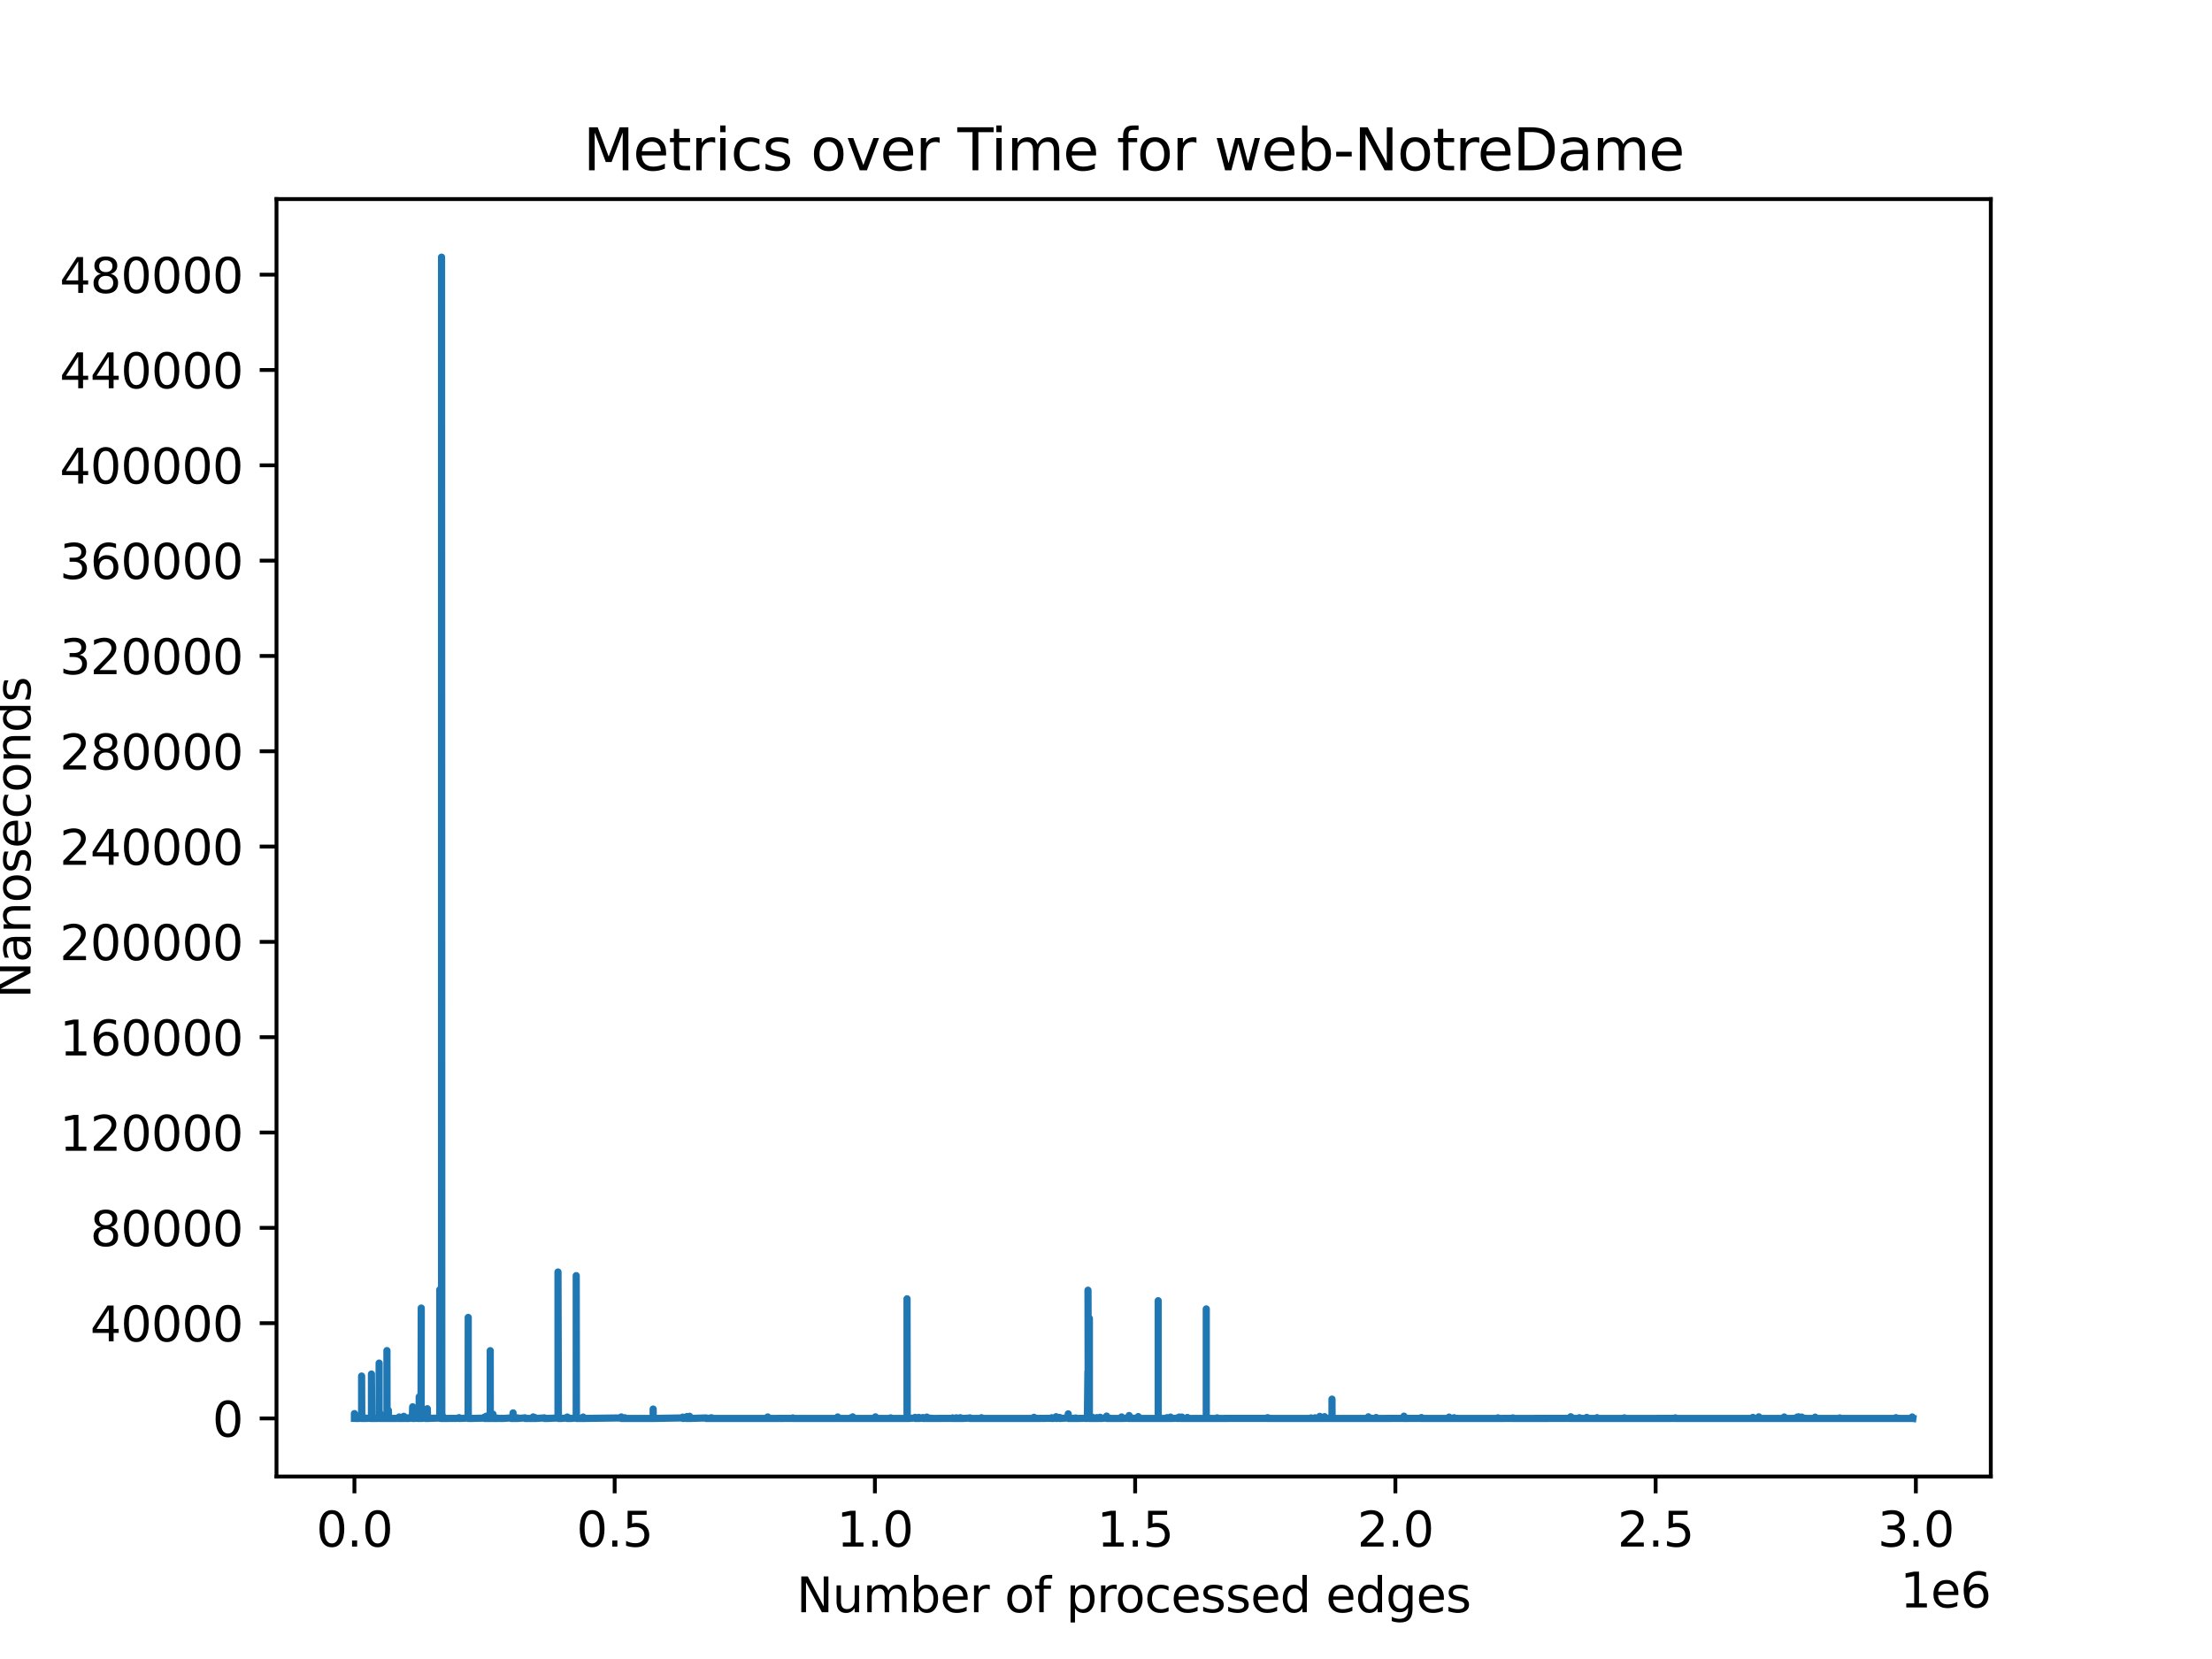 <?xml version="1.0" encoding="utf-8" standalone="no"?>
<!DOCTYPE svg PUBLIC "-//W3C//DTD SVG 1.1//EN"
  "http://www.w3.org/Graphics/SVG/1.1/DTD/svg11.dtd">
<svg xmlns:xlink="http://www.w3.org/1999/xlink" width="460.8pt" height="345.6pt" viewBox="0 0 460.8 345.6" xmlns="http://www.w3.org/2000/svg" version="1.1">
 <defs>
  <style type="text/css">*{stroke-linejoin: round; stroke-linecap: butt}</style>
 </defs>
 <g id="figure_1">
  <g id="patch_1">
   <path d="M 0 345.6 
L 460.8 345.6 
L 460.8 0 
L 0 0 
z
" style="fill: #ffffff"/>
  </g>
  <g id="axes_1">
   <g id="patch_2">
    <path d="M 57.6 307.584 
L 414.72 307.584 
L 414.72 41.472 
L 57.6 41.472 
z
" style="fill: #ffffff"/>
   </g>
   <g id="matplotlib.axis_1">
    <g id="xtick_1">
     <g id="line2d_1">
      <defs>
       <path id="m17c8cd7427" d="M 0 0 
L 0 3.5 
" style="stroke: #000000; stroke-width: 0.8"/>
      </defs>
      <g>
       <use xlink:href="#m17c8cd7427" x="73.833" y="307.584" style="stroke: #000000; stroke-width: 0.8"/>
      </g>
     </g>
     <g id="text_1">
      <!-- 0.0 -->
      <g transform="translate(65.881 322.182) scale(0.1 -0.1)">
       <defs>
        <path id="DejaVuSans-30" d="M 2034 4250 
Q 1547 4250 1301 3770 
Q 1056 3291 1056 2328 
Q 1056 1369 1301 889 
Q 1547 409 2034 409 
Q 2525 409 2770 889 
Q 3016 1369 3016 2328 
Q 3016 3291 2770 3770 
Q 2525 4250 2034 4250 
z
M 2034 4750 
Q 2819 4750 3233 4129 
Q 3647 3509 3647 2328 
Q 3647 1150 3233 529 
Q 2819 -91 2034 -91 
Q 1250 -91 836 529 
Q 422 1150 422 2328 
Q 422 3509 836 4129 
Q 1250 4750 2034 4750 
z
" transform="scale(0.016)"/>
        <path id="DejaVuSans-2e" d="M 684 794 
L 1344 794 
L 1344 0 
L 684 0 
L 684 794 
z
" transform="scale(0.016)"/>
       </defs>
       <use xlink:href="#DejaVuSans-30"/>
       <use xlink:href="#DejaVuSans-2e" transform="translate(63.623 0)"/>
       <use xlink:href="#DejaVuSans-30" transform="translate(95.41 0)"/>
      </g>
     </g>
    </g>
    <g id="xtick_2">
     <g id="line2d_2">
      <g>
       <use xlink:href="#m17c8cd7427" x="128.045" y="307.584" style="stroke: #000000; stroke-width: 0.8"/>
      </g>
     </g>
     <g id="text_2">
      <!-- 0.5 -->
      <g transform="translate(120.094 322.182) scale(0.1 -0.1)">
       <defs>
        <path id="DejaVuSans-35" d="M 691 4666 
L 3169 4666 
L 3169 4134 
L 1269 4134 
L 1269 2991 
Q 1406 3038 1543 3061 
Q 1681 3084 1819 3084 
Q 2600 3084 3056 2656 
Q 3513 2228 3513 1497 
Q 3513 744 3044 326 
Q 2575 -91 1722 -91 
Q 1428 -91 1123 -41 
Q 819 9 494 109 
L 494 744 
Q 775 591 1075 516 
Q 1375 441 1709 441 
Q 2250 441 2565 725 
Q 2881 1009 2881 1497 
Q 2881 1984 2565 2268 
Q 2250 2553 1709 2553 
Q 1456 2553 1204 2497 
Q 953 2441 691 2322 
L 691 4666 
z
" transform="scale(0.016)"/>
       </defs>
       <use xlink:href="#DejaVuSans-30"/>
       <use xlink:href="#DejaVuSans-2e" transform="translate(63.623 0)"/>
       <use xlink:href="#DejaVuSans-35" transform="translate(95.41 0)"/>
      </g>
     </g>
    </g>
    <g id="xtick_3">
     <g id="line2d_3">
      <g>
       <use xlink:href="#m17c8cd7427" x="182.258" y="307.584" style="stroke: #000000; stroke-width: 0.8"/>
      </g>
     </g>
     <g id="text_3">
      <!-- 1.0 -->
      <g transform="translate(174.307 322.182) scale(0.1 -0.1)">
       <defs>
        <path id="DejaVuSans-31" d="M 794 531 
L 1825 531 
L 1825 4091 
L 703 3866 
L 703 4441 
L 1819 4666 
L 2450 4666 
L 2450 531 
L 3481 531 
L 3481 0 
L 794 0 
L 794 531 
z
" transform="scale(0.016)"/>
       </defs>
       <use xlink:href="#DejaVuSans-31"/>
       <use xlink:href="#DejaVuSans-2e" transform="translate(63.623 0)"/>
       <use xlink:href="#DejaVuSans-30" transform="translate(95.41 0)"/>
      </g>
     </g>
    </g>
    <g id="xtick_4">
     <g id="line2d_4">
      <g>
       <use xlink:href="#m17c8cd7427" x="236.471" y="307.584" style="stroke: #000000; stroke-width: 0.8"/>
      </g>
     </g>
     <g id="text_4">
      <!-- 1.5 -->
      <g transform="translate(228.519 322.182) scale(0.1 -0.1)">
       <use xlink:href="#DejaVuSans-31"/>
       <use xlink:href="#DejaVuSans-2e" transform="translate(63.623 0)"/>
       <use xlink:href="#DejaVuSans-35" transform="translate(95.41 0)"/>
      </g>
     </g>
    </g>
    <g id="xtick_5">
     <g id="line2d_5">
      <g>
       <use xlink:href="#m17c8cd7427" x="290.683" y="307.584" style="stroke: #000000; stroke-width: 0.8"/>
      </g>
     </g>
     <g id="text_5">
      <!-- 2.0 -->
      <g transform="translate(282.732 322.182) scale(0.1 -0.1)">
       <defs>
        <path id="DejaVuSans-32" d="M 1228 531 
L 3431 531 
L 3431 0 
L 469 0 
L 469 531 
Q 828 903 1448 1529 
Q 2069 2156 2228 2338 
Q 2531 2678 2651 2914 
Q 2772 3150 2772 3378 
Q 2772 3750 2511 3984 
Q 2250 4219 1831 4219 
Q 1534 4219 1204 4116 
Q 875 4013 500 3803 
L 500 4441 
Q 881 4594 1212 4672 
Q 1544 4750 1819 4750 
Q 2544 4750 2975 4387 
Q 3406 4025 3406 3419 
Q 3406 3131 3298 2873 
Q 3191 2616 2906 2266 
Q 2828 2175 2409 1742 
Q 1991 1309 1228 531 
z
" transform="scale(0.016)"/>
       </defs>
       <use xlink:href="#DejaVuSans-32"/>
       <use xlink:href="#DejaVuSans-2e" transform="translate(63.623 0)"/>
       <use xlink:href="#DejaVuSans-30" transform="translate(95.41 0)"/>
      </g>
     </g>
    </g>
    <g id="xtick_6">
     <g id="line2d_6">
      <g>
       <use xlink:href="#m17c8cd7427" x="344.896" y="307.584" style="stroke: #000000; stroke-width: 0.8"/>
      </g>
     </g>
     <g id="text_6">
      <!-- 2.5 -->
      <g transform="translate(336.945 322.182) scale(0.1 -0.1)">
       <use xlink:href="#DejaVuSans-32"/>
       <use xlink:href="#DejaVuSans-2e" transform="translate(63.623 0)"/>
       <use xlink:href="#DejaVuSans-35" transform="translate(95.41 0)"/>
      </g>
     </g>
    </g>
    <g id="xtick_7">
     <g id="line2d_7">
      <g>
       <use xlink:href="#m17c8cd7427" x="399.109" y="307.584" style="stroke: #000000; stroke-width: 0.8"/>
      </g>
     </g>
     <g id="text_7">
      <!-- 3.0 -->
      <g transform="translate(391.157 322.182) scale(0.1 -0.1)">
       <defs>
        <path id="DejaVuSans-33" d="M 2597 2516 
Q 3050 2419 3304 2112 
Q 3559 1806 3559 1356 
Q 3559 666 3084 287 
Q 2609 -91 1734 -91 
Q 1441 -91 1130 -33 
Q 819 25 488 141 
L 488 750 
Q 750 597 1062 519 
Q 1375 441 1716 441 
Q 2309 441 2620 675 
Q 2931 909 2931 1356 
Q 2931 1769 2642 2001 
Q 2353 2234 1838 2234 
L 1294 2234 
L 1294 2753 
L 1863 2753 
Q 2328 2753 2575 2939 
Q 2822 3125 2822 3475 
Q 2822 3834 2567 4026 
Q 2313 4219 1838 4219 
Q 1578 4219 1281 4162 
Q 984 4106 628 3988 
L 628 4550 
Q 988 4650 1302 4700 
Q 1616 4750 1894 4750 
Q 2613 4750 3031 4423 
Q 3450 4097 3450 3541 
Q 3450 3153 3228 2886 
Q 3006 2619 2597 2516 
z
" transform="scale(0.016)"/>
       </defs>
       <use xlink:href="#DejaVuSans-33"/>
       <use xlink:href="#DejaVuSans-2e" transform="translate(63.623 0)"/>
       <use xlink:href="#DejaVuSans-30" transform="translate(95.41 0)"/>
      </g>
     </g>
    </g>
    <g id="text_8">
     <!-- Number of processed edges -->
     <g transform="translate(165.919 335.861) scale(0.1 -0.1)">
      <defs>
       <path id="DejaVuSans-4e" d="M 628 4666 
L 1478 4666 
L 3547 763 
L 3547 4666 
L 4159 4666 
L 4159 0 
L 3309 0 
L 1241 3903 
L 1241 0 
L 628 0 
L 628 4666 
z
" transform="scale(0.016)"/>
       <path id="DejaVuSans-75" d="M 544 1381 
L 544 3500 
L 1119 3500 
L 1119 1403 
Q 1119 906 1312 657 
Q 1506 409 1894 409 
Q 2359 409 2629 706 
Q 2900 1003 2900 1516 
L 2900 3500 
L 3475 3500 
L 3475 0 
L 2900 0 
L 2900 538 
Q 2691 219 2414 64 
Q 2138 -91 1772 -91 
Q 1169 -91 856 284 
Q 544 659 544 1381 
z
M 1991 3584 
L 1991 3584 
z
" transform="scale(0.016)"/>
       <path id="DejaVuSans-6d" d="M 3328 2828 
Q 3544 3216 3844 3400 
Q 4144 3584 4550 3584 
Q 5097 3584 5394 3201 
Q 5691 2819 5691 2113 
L 5691 0 
L 5113 0 
L 5113 2094 
Q 5113 2597 4934 2840 
Q 4756 3084 4391 3084 
Q 3944 3084 3684 2787 
Q 3425 2491 3425 1978 
L 3425 0 
L 2847 0 
L 2847 2094 
Q 2847 2600 2669 2842 
Q 2491 3084 2119 3084 
Q 1678 3084 1418 2786 
Q 1159 2488 1159 1978 
L 1159 0 
L 581 0 
L 581 3500 
L 1159 3500 
L 1159 2956 
Q 1356 3278 1631 3431 
Q 1906 3584 2284 3584 
Q 2666 3584 2933 3390 
Q 3200 3197 3328 2828 
z
" transform="scale(0.016)"/>
       <path id="DejaVuSans-62" d="M 3116 1747 
Q 3116 2381 2855 2742 
Q 2594 3103 2138 3103 
Q 1681 3103 1420 2742 
Q 1159 2381 1159 1747 
Q 1159 1113 1420 752 
Q 1681 391 2138 391 
Q 2594 391 2855 752 
Q 3116 1113 3116 1747 
z
M 1159 2969 
Q 1341 3281 1617 3432 
Q 1894 3584 2278 3584 
Q 2916 3584 3314 3078 
Q 3713 2572 3713 1747 
Q 3713 922 3314 415 
Q 2916 -91 2278 -91 
Q 1894 -91 1617 61 
Q 1341 213 1159 525 
L 1159 0 
L 581 0 
L 581 4863 
L 1159 4863 
L 1159 2969 
z
" transform="scale(0.016)"/>
       <path id="DejaVuSans-65" d="M 3597 1894 
L 3597 1613 
L 953 1613 
Q 991 1019 1311 708 
Q 1631 397 2203 397 
Q 2534 397 2845 478 
Q 3156 559 3463 722 
L 3463 178 
Q 3153 47 2828 -22 
Q 2503 -91 2169 -91 
Q 1331 -91 842 396 
Q 353 884 353 1716 
Q 353 2575 817 3079 
Q 1281 3584 2069 3584 
Q 2775 3584 3186 3129 
Q 3597 2675 3597 1894 
z
M 3022 2063 
Q 3016 2534 2758 2815 
Q 2500 3097 2075 3097 
Q 1594 3097 1305 2825 
Q 1016 2553 972 2059 
L 3022 2063 
z
" transform="scale(0.016)"/>
       <path id="DejaVuSans-72" d="M 2631 2963 
Q 2534 3019 2420 3045 
Q 2306 3072 2169 3072 
Q 1681 3072 1420 2755 
Q 1159 2438 1159 1844 
L 1159 0 
L 581 0 
L 581 3500 
L 1159 3500 
L 1159 2956 
Q 1341 3275 1631 3429 
Q 1922 3584 2338 3584 
Q 2397 3584 2469 3576 
Q 2541 3569 2628 3553 
L 2631 2963 
z
" transform="scale(0.016)"/>
       <path id="DejaVuSans-20" transform="scale(0.016)"/>
       <path id="DejaVuSans-6f" d="M 1959 3097 
Q 1497 3097 1228 2736 
Q 959 2375 959 1747 
Q 959 1119 1226 758 
Q 1494 397 1959 397 
Q 2419 397 2687 759 
Q 2956 1122 2956 1747 
Q 2956 2369 2687 2733 
Q 2419 3097 1959 3097 
z
M 1959 3584 
Q 2709 3584 3137 3096 
Q 3566 2609 3566 1747 
Q 3566 888 3137 398 
Q 2709 -91 1959 -91 
Q 1206 -91 779 398 
Q 353 888 353 1747 
Q 353 2609 779 3096 
Q 1206 3584 1959 3584 
z
" transform="scale(0.016)"/>
       <path id="DejaVuSans-66" d="M 2375 4863 
L 2375 4384 
L 1825 4384 
Q 1516 4384 1395 4259 
Q 1275 4134 1275 3809 
L 1275 3500 
L 2222 3500 
L 2222 3053 
L 1275 3053 
L 1275 0 
L 697 0 
L 697 3053 
L 147 3053 
L 147 3500 
L 697 3500 
L 697 3744 
Q 697 4328 969 4595 
Q 1241 4863 1831 4863 
L 2375 4863 
z
" transform="scale(0.016)"/>
       <path id="DejaVuSans-70" d="M 1159 525 
L 1159 -1331 
L 581 -1331 
L 581 3500 
L 1159 3500 
L 1159 2969 
Q 1341 3281 1617 3432 
Q 1894 3584 2278 3584 
Q 2916 3584 3314 3078 
Q 3713 2572 3713 1747 
Q 3713 922 3314 415 
Q 2916 -91 2278 -91 
Q 1894 -91 1617 61 
Q 1341 213 1159 525 
z
M 3116 1747 
Q 3116 2381 2855 2742 
Q 2594 3103 2138 3103 
Q 1681 3103 1420 2742 
Q 1159 2381 1159 1747 
Q 1159 1113 1420 752 
Q 1681 391 2138 391 
Q 2594 391 2855 752 
Q 3116 1113 3116 1747 
z
" transform="scale(0.016)"/>
       <path id="DejaVuSans-63" d="M 3122 3366 
L 3122 2828 
Q 2878 2963 2633 3030 
Q 2388 3097 2138 3097 
Q 1578 3097 1268 2742 
Q 959 2388 959 1747 
Q 959 1106 1268 751 
Q 1578 397 2138 397 
Q 2388 397 2633 464 
Q 2878 531 3122 666 
L 3122 134 
Q 2881 22 2623 -34 
Q 2366 -91 2075 -91 
Q 1284 -91 818 406 
Q 353 903 353 1747 
Q 353 2603 823 3093 
Q 1294 3584 2113 3584 
Q 2378 3584 2631 3529 
Q 2884 3475 3122 3366 
z
" transform="scale(0.016)"/>
       <path id="DejaVuSans-73" d="M 2834 3397 
L 2834 2853 
Q 2591 2978 2328 3040 
Q 2066 3103 1784 3103 
Q 1356 3103 1142 2972 
Q 928 2841 928 2578 
Q 928 2378 1081 2264 
Q 1234 2150 1697 2047 
L 1894 2003 
Q 2506 1872 2764 1633 
Q 3022 1394 3022 966 
Q 3022 478 2636 193 
Q 2250 -91 1575 -91 
Q 1294 -91 989 -36 
Q 684 19 347 128 
L 347 722 
Q 666 556 975 473 
Q 1284 391 1588 391 
Q 1994 391 2212 530 
Q 2431 669 2431 922 
Q 2431 1156 2273 1281 
Q 2116 1406 1581 1522 
L 1381 1569 
Q 847 1681 609 1914 
Q 372 2147 372 2553 
Q 372 3047 722 3315 
Q 1072 3584 1716 3584 
Q 2034 3584 2315 3537 
Q 2597 3491 2834 3397 
z
" transform="scale(0.016)"/>
       <path id="DejaVuSans-64" d="M 2906 2969 
L 2906 4863 
L 3481 4863 
L 3481 0 
L 2906 0 
L 2906 525 
Q 2725 213 2448 61 
Q 2172 -91 1784 -91 
Q 1150 -91 751 415 
Q 353 922 353 1747 
Q 353 2572 751 3078 
Q 1150 3584 1784 3584 
Q 2172 3584 2448 3432 
Q 2725 3281 2906 2969 
z
M 947 1747 
Q 947 1113 1208 752 
Q 1469 391 1925 391 
Q 2381 391 2643 752 
Q 2906 1113 2906 1747 
Q 2906 2381 2643 2742 
Q 2381 3103 1925 3103 
Q 1469 3103 1208 2742 
Q 947 2381 947 1747 
z
" transform="scale(0.016)"/>
       <path id="DejaVuSans-67" d="M 2906 1791 
Q 2906 2416 2648 2759 
Q 2391 3103 1925 3103 
Q 1463 3103 1205 2759 
Q 947 2416 947 1791 
Q 947 1169 1205 825 
Q 1463 481 1925 481 
Q 2391 481 2648 825 
Q 2906 1169 2906 1791 
z
M 3481 434 
Q 3481 -459 3084 -895 
Q 2688 -1331 1869 -1331 
Q 1566 -1331 1297 -1286 
Q 1028 -1241 775 -1147 
L 775 -588 
Q 1028 -725 1275 -790 
Q 1522 -856 1778 -856 
Q 2344 -856 2625 -561 
Q 2906 -266 2906 331 
L 2906 616 
Q 2728 306 2450 153 
Q 2172 0 1784 0 
Q 1141 0 747 490 
Q 353 981 353 1791 
Q 353 2603 747 3093 
Q 1141 3584 1784 3584 
Q 2172 3584 2450 3431 
Q 2728 3278 2906 2969 
L 2906 3500 
L 3481 3500 
L 3481 434 
z
" transform="scale(0.016)"/>
      </defs>
      <use xlink:href="#DejaVuSans-4e"/>
      <use xlink:href="#DejaVuSans-75" transform="translate(74.805 0)"/>
      <use xlink:href="#DejaVuSans-6d" transform="translate(138.184 0)"/>
      <use xlink:href="#DejaVuSans-62" transform="translate(235.596 0)"/>
      <use xlink:href="#DejaVuSans-65" transform="translate(299.072 0)"/>
      <use xlink:href="#DejaVuSans-72" transform="translate(360.596 0)"/>
      <use xlink:href="#DejaVuSans-20" transform="translate(401.709 0)"/>
      <use xlink:href="#DejaVuSans-6f" transform="translate(433.496 0)"/>
      <use xlink:href="#DejaVuSans-66" transform="translate(494.678 0)"/>
      <use xlink:href="#DejaVuSans-20" transform="translate(529.883 0)"/>
      <use xlink:href="#DejaVuSans-70" transform="translate(561.67 0)"/>
      <use xlink:href="#DejaVuSans-72" transform="translate(625.146 0)"/>
      <use xlink:href="#DejaVuSans-6f" transform="translate(664.01 0)"/>
      <use xlink:href="#DejaVuSans-63" transform="translate(725.191 0)"/>
      <use xlink:href="#DejaVuSans-65" transform="translate(780.172 0)"/>
      <use xlink:href="#DejaVuSans-73" transform="translate(841.695 0)"/>
      <use xlink:href="#DejaVuSans-73" transform="translate(893.795 0)"/>
      <use xlink:href="#DejaVuSans-65" transform="translate(945.895 0)"/>
      <use xlink:href="#DejaVuSans-64" transform="translate(1007.418 0)"/>
      <use xlink:href="#DejaVuSans-20" transform="translate(1070.895 0)"/>
      <use xlink:href="#DejaVuSans-65" transform="translate(1102.682 0)"/>
      <use xlink:href="#DejaVuSans-64" transform="translate(1164.205 0)"/>
      <use xlink:href="#DejaVuSans-67" transform="translate(1227.682 0)"/>
      <use xlink:href="#DejaVuSans-65" transform="translate(1291.158 0)"/>
      <use xlink:href="#DejaVuSans-73" transform="translate(1352.682 0)"/>
     </g>
    </g>
    <g id="text_9">
     <!-- 1e6 -->
     <g transform="translate(395.842 334.861) scale(0.1 -0.1)">
      <defs>
       <path id="DejaVuSans-36" d="M 2113 2584 
Q 1688 2584 1439 2293 
Q 1191 2003 1191 1497 
Q 1191 994 1439 701 
Q 1688 409 2113 409 
Q 2538 409 2786 701 
Q 3034 994 3034 1497 
Q 3034 2003 2786 2293 
Q 2538 2584 2113 2584 
z
M 3366 4563 
L 3366 3988 
Q 3128 4100 2886 4159 
Q 2644 4219 2406 4219 
Q 1781 4219 1451 3797 
Q 1122 3375 1075 2522 
Q 1259 2794 1537 2939 
Q 1816 3084 2150 3084 
Q 2853 3084 3261 2657 
Q 3669 2231 3669 1497 
Q 3669 778 3244 343 
Q 2819 -91 2113 -91 
Q 1303 -91 875 529 
Q 447 1150 447 2328 
Q 447 3434 972 4092 
Q 1497 4750 2381 4750 
Q 2619 4750 2861 4703 
Q 3103 4656 3366 4563 
z
" transform="scale(0.016)"/>
      </defs>
      <use xlink:href="#DejaVuSans-31"/>
      <use xlink:href="#DejaVuSans-65" transform="translate(63.623 0)"/>
      <use xlink:href="#DejaVuSans-36" transform="translate(125.146 0)"/>
     </g>
    </g>
   </g>
   <g id="matplotlib.axis_2">
    <g id="ytick_1">
     <g id="line2d_8">
      <defs>
       <path id="mb2636833e7" d="M 0 0 
L -3.5 0 
" style="stroke: #000000; stroke-width: 0.8"/>
      </defs>
      <g>
       <use xlink:href="#mb2636833e7" x="57.6" y="295.488" style="stroke: #000000; stroke-width: 0.8"/>
      </g>
     </g>
     <g id="text_10">
      <!-- 0 -->
      <g transform="translate(44.237 299.287) scale(0.1 -0.1)">
       <use xlink:href="#DejaVuSans-30"/>
      </g>
     </g>
    </g>
    <g id="ytick_2">
     <g id="line2d_9">
      <g>
       <use xlink:href="#mb2636833e7" x="57.6" y="275.633" style="stroke: #000000; stroke-width: 0.8"/>
      </g>
     </g>
     <g id="text_11">
      <!-- 40000 -->
      <g transform="translate(18.788 279.432) scale(0.1 -0.1)">
       <defs>
        <path id="DejaVuSans-34" d="M 2419 4116 
L 825 1625 
L 2419 1625 
L 2419 4116 
z
M 2253 4666 
L 3047 4666 
L 3047 1625 
L 3713 1625 
L 3713 1100 
L 3047 1100 
L 3047 0 
L 2419 0 
L 2419 1100 
L 313 1100 
L 313 1709 
L 2253 4666 
z
" transform="scale(0.016)"/>
       </defs>
       <use xlink:href="#DejaVuSans-34"/>
       <use xlink:href="#DejaVuSans-30" transform="translate(63.623 0)"/>
       <use xlink:href="#DejaVuSans-30" transform="translate(127.246 0)"/>
       <use xlink:href="#DejaVuSans-30" transform="translate(190.869 0)"/>
       <use xlink:href="#DejaVuSans-30" transform="translate(254.492 0)"/>
      </g>
     </g>
    </g>
    <g id="ytick_3">
     <g id="line2d_10">
      <g>
       <use xlink:href="#mb2636833e7" x="57.6" y="255.777" style="stroke: #000000; stroke-width: 0.8"/>
      </g>
     </g>
     <g id="text_12">
      <!-- 80000 -->
      <g transform="translate(18.788 259.576) scale(0.1 -0.1)">
       <defs>
        <path id="DejaVuSans-38" d="M 2034 2216 
Q 1584 2216 1326 1975 
Q 1069 1734 1069 1313 
Q 1069 891 1326 650 
Q 1584 409 2034 409 
Q 2484 409 2743 651 
Q 3003 894 3003 1313 
Q 3003 1734 2745 1975 
Q 2488 2216 2034 2216 
z
M 1403 2484 
Q 997 2584 770 2862 
Q 544 3141 544 3541 
Q 544 4100 942 4425 
Q 1341 4750 2034 4750 
Q 2731 4750 3128 4425 
Q 3525 4100 3525 3541 
Q 3525 3141 3298 2862 
Q 3072 2584 2669 2484 
Q 3125 2378 3379 2068 
Q 3634 1759 3634 1313 
Q 3634 634 3220 271 
Q 2806 -91 2034 -91 
Q 1263 -91 848 271 
Q 434 634 434 1313 
Q 434 1759 690 2068 
Q 947 2378 1403 2484 
z
M 1172 3481 
Q 1172 3119 1398 2916 
Q 1625 2713 2034 2713 
Q 2441 2713 2670 2916 
Q 2900 3119 2900 3481 
Q 2900 3844 2670 4047 
Q 2441 4250 2034 4250 
Q 1625 4250 1398 4047 
Q 1172 3844 1172 3481 
z
" transform="scale(0.016)"/>
       </defs>
       <use xlink:href="#DejaVuSans-38"/>
       <use xlink:href="#DejaVuSans-30" transform="translate(63.623 0)"/>
       <use xlink:href="#DejaVuSans-30" transform="translate(127.246 0)"/>
       <use xlink:href="#DejaVuSans-30" transform="translate(190.869 0)"/>
       <use xlink:href="#DejaVuSans-30" transform="translate(254.492 0)"/>
      </g>
     </g>
    </g>
    <g id="ytick_4">
     <g id="line2d_11">
      <g>
       <use xlink:href="#mb2636833e7" x="57.6" y="235.922" style="stroke: #000000; stroke-width: 0.8"/>
      </g>
     </g>
     <g id="text_13">
      <!-- 120000 -->
      <g transform="translate(12.425 239.721) scale(0.1 -0.1)">
       <use xlink:href="#DejaVuSans-31"/>
       <use xlink:href="#DejaVuSans-32" transform="translate(63.623 0)"/>
       <use xlink:href="#DejaVuSans-30" transform="translate(127.246 0)"/>
       <use xlink:href="#DejaVuSans-30" transform="translate(190.869 0)"/>
       <use xlink:href="#DejaVuSans-30" transform="translate(254.492 0)"/>
       <use xlink:href="#DejaVuSans-30" transform="translate(318.115 0)"/>
      </g>
     </g>
    </g>
    <g id="ytick_5">
     <g id="line2d_12">
      <g>
       <use xlink:href="#mb2636833e7" x="57.6" y="216.066" style="stroke: #000000; stroke-width: 0.8"/>
      </g>
     </g>
     <g id="text_14">
      <!-- 160000 -->
      <g transform="translate(12.425 219.865) scale(0.1 -0.1)">
       <use xlink:href="#DejaVuSans-31"/>
       <use xlink:href="#DejaVuSans-36" transform="translate(63.623 0)"/>
       <use xlink:href="#DejaVuSans-30" transform="translate(127.246 0)"/>
       <use xlink:href="#DejaVuSans-30" transform="translate(190.869 0)"/>
       <use xlink:href="#DejaVuSans-30" transform="translate(254.492 0)"/>
       <use xlink:href="#DejaVuSans-30" transform="translate(318.115 0)"/>
      </g>
     </g>
    </g>
    <g id="ytick_6">
     <g id="line2d_13">
      <g>
       <use xlink:href="#mb2636833e7" x="57.6" y="196.211" style="stroke: #000000; stroke-width: 0.8"/>
      </g>
     </g>
     <g id="text_15">
      <!-- 200000 -->
      <g transform="translate(12.425 200.01) scale(0.1 -0.1)">
       <use xlink:href="#DejaVuSans-32"/>
       <use xlink:href="#DejaVuSans-30" transform="translate(63.623 0)"/>
       <use xlink:href="#DejaVuSans-30" transform="translate(127.246 0)"/>
       <use xlink:href="#DejaVuSans-30" transform="translate(190.869 0)"/>
       <use xlink:href="#DejaVuSans-30" transform="translate(254.492 0)"/>
       <use xlink:href="#DejaVuSans-30" transform="translate(318.115 0)"/>
      </g>
     </g>
    </g>
    <g id="ytick_7">
     <g id="line2d_14">
      <g>
       <use xlink:href="#mb2636833e7" x="57.6" y="176.355" style="stroke: #000000; stroke-width: 0.8"/>
      </g>
     </g>
     <g id="text_16">
      <!-- 240000 -->
      <g transform="translate(12.425 180.154) scale(0.1 -0.1)">
       <use xlink:href="#DejaVuSans-32"/>
       <use xlink:href="#DejaVuSans-34" transform="translate(63.623 0)"/>
       <use xlink:href="#DejaVuSans-30" transform="translate(127.246 0)"/>
       <use xlink:href="#DejaVuSans-30" transform="translate(190.869 0)"/>
       <use xlink:href="#DejaVuSans-30" transform="translate(254.492 0)"/>
       <use xlink:href="#DejaVuSans-30" transform="translate(318.115 0)"/>
      </g>
     </g>
    </g>
    <g id="ytick_8">
     <g id="line2d_15">
      <g>
       <use xlink:href="#mb2636833e7" x="57.6" y="156.5" style="stroke: #000000; stroke-width: 0.8"/>
      </g>
     </g>
     <g id="text_17">
      <!-- 280000 -->
      <g transform="translate(12.425 160.299) scale(0.1 -0.1)">
       <use xlink:href="#DejaVuSans-32"/>
       <use xlink:href="#DejaVuSans-38" transform="translate(63.623 0)"/>
       <use xlink:href="#DejaVuSans-30" transform="translate(127.246 0)"/>
       <use xlink:href="#DejaVuSans-30" transform="translate(190.869 0)"/>
       <use xlink:href="#DejaVuSans-30" transform="translate(254.492 0)"/>
       <use xlink:href="#DejaVuSans-30" transform="translate(318.115 0)"/>
      </g>
     </g>
    </g>
    <g id="ytick_9">
     <g id="line2d_16">
      <g>
       <use xlink:href="#mb2636833e7" x="57.6" y="136.644" style="stroke: #000000; stroke-width: 0.8"/>
      </g>
     </g>
     <g id="text_18">
      <!-- 320000 -->
      <g transform="translate(12.425 140.443) scale(0.1 -0.1)">
       <use xlink:href="#DejaVuSans-33"/>
       <use xlink:href="#DejaVuSans-32" transform="translate(63.623 0)"/>
       <use xlink:href="#DejaVuSans-30" transform="translate(127.246 0)"/>
       <use xlink:href="#DejaVuSans-30" transform="translate(190.869 0)"/>
       <use xlink:href="#DejaVuSans-30" transform="translate(254.492 0)"/>
       <use xlink:href="#DejaVuSans-30" transform="translate(318.115 0)"/>
      </g>
     </g>
    </g>
    <g id="ytick_10">
     <g id="line2d_17">
      <g>
       <use xlink:href="#mb2636833e7" x="57.6" y="116.789" style="stroke: #000000; stroke-width: 0.8"/>
      </g>
     </g>
     <g id="text_19">
      <!-- 360000 -->
      <g transform="translate(12.425 120.588) scale(0.1 -0.1)">
       <use xlink:href="#DejaVuSans-33"/>
       <use xlink:href="#DejaVuSans-36" transform="translate(63.623 0)"/>
       <use xlink:href="#DejaVuSans-30" transform="translate(127.246 0)"/>
       <use xlink:href="#DejaVuSans-30" transform="translate(190.869 0)"/>
       <use xlink:href="#DejaVuSans-30" transform="translate(254.492 0)"/>
       <use xlink:href="#DejaVuSans-30" transform="translate(318.115 0)"/>
      </g>
     </g>
    </g>
    <g id="ytick_11">
     <g id="line2d_18">
      <g>
       <use xlink:href="#mb2636833e7" x="57.6" y="96.933" style="stroke: #000000; stroke-width: 0.8"/>
      </g>
     </g>
     <g id="text_20">
      <!-- 400000 -->
      <g transform="translate(12.425 100.733) scale(0.1 -0.1)">
       <use xlink:href="#DejaVuSans-34"/>
       <use xlink:href="#DejaVuSans-30" transform="translate(63.623 0)"/>
       <use xlink:href="#DejaVuSans-30" transform="translate(127.246 0)"/>
       <use xlink:href="#DejaVuSans-30" transform="translate(190.869 0)"/>
       <use xlink:href="#DejaVuSans-30" transform="translate(254.492 0)"/>
       <use xlink:href="#DejaVuSans-30" transform="translate(318.115 0)"/>
      </g>
     </g>
    </g>
    <g id="ytick_12">
     <g id="line2d_19">
      <g>
       <use xlink:href="#mb2636833e7" x="57.6" y="77.078" style="stroke: #000000; stroke-width: 0.8"/>
      </g>
     </g>
     <g id="text_21">
      <!-- 440000 -->
      <g transform="translate(12.425 80.877) scale(0.1 -0.1)">
       <use xlink:href="#DejaVuSans-34"/>
       <use xlink:href="#DejaVuSans-34" transform="translate(63.623 0)"/>
       <use xlink:href="#DejaVuSans-30" transform="translate(127.246 0)"/>
       <use xlink:href="#DejaVuSans-30" transform="translate(190.869 0)"/>
       <use xlink:href="#DejaVuSans-30" transform="translate(254.492 0)"/>
       <use xlink:href="#DejaVuSans-30" transform="translate(318.115 0)"/>
      </g>
     </g>
    </g>
    <g id="ytick_13">
     <g id="line2d_20">
      <g>
       <use xlink:href="#mb2636833e7" x="57.6" y="57.222" style="stroke: #000000; stroke-width: 0.8"/>
      </g>
     </g>
     <g id="text_22">
      <!-- 480000 -->
      <g transform="translate(12.425 61.022) scale(0.1 -0.1)">
       <use xlink:href="#DejaVuSans-34"/>
       <use xlink:href="#DejaVuSans-38" transform="translate(63.623 0)"/>
       <use xlink:href="#DejaVuSans-30" transform="translate(127.246 0)"/>
       <use xlink:href="#DejaVuSans-30" transform="translate(190.869 0)"/>
       <use xlink:href="#DejaVuSans-30" transform="translate(254.492 0)"/>
       <use xlink:href="#DejaVuSans-30" transform="translate(318.115 0)"/>
      </g>
     </g>
    </g>
    <g id="text_23">
     <!-- Nanoseconds -->
     <g transform="translate(6.345 207.998) rotate(-90) scale(0.1 -0.1)">
      <defs>
       <path id="DejaVuSans-61" d="M 2194 1759 
Q 1497 1759 1228 1600 
Q 959 1441 959 1056 
Q 959 750 1161 570 
Q 1363 391 1709 391 
Q 2188 391 2477 730 
Q 2766 1069 2766 1631 
L 2766 1759 
L 2194 1759 
z
M 3341 1997 
L 3341 0 
L 2766 0 
L 2766 531 
Q 2569 213 2275 61 
Q 1981 -91 1556 -91 
Q 1019 -91 701 211 
Q 384 513 384 1019 
Q 384 1609 779 1909 
Q 1175 2209 1959 2209 
L 2766 2209 
L 2766 2266 
Q 2766 2663 2505 2880 
Q 2244 3097 1772 3097 
Q 1472 3097 1187 3025 
Q 903 2953 641 2809 
L 641 3341 
Q 956 3463 1253 3523 
Q 1550 3584 1831 3584 
Q 2591 3584 2966 3190 
Q 3341 2797 3341 1997 
z
" transform="scale(0.016)"/>
       <path id="DejaVuSans-6e" d="M 3513 2113 
L 3513 0 
L 2938 0 
L 2938 2094 
Q 2938 2591 2744 2837 
Q 2550 3084 2163 3084 
Q 1697 3084 1428 2787 
Q 1159 2491 1159 1978 
L 1159 0 
L 581 0 
L 581 3500 
L 1159 3500 
L 1159 2956 
Q 1366 3272 1645 3428 
Q 1925 3584 2291 3584 
Q 2894 3584 3203 3211 
Q 3513 2838 3513 2113 
z
" transform="scale(0.016)"/>
      </defs>
      <use xlink:href="#DejaVuSans-4e"/>
      <use xlink:href="#DejaVuSans-61" transform="translate(74.805 0)"/>
      <use xlink:href="#DejaVuSans-6e" transform="translate(136.084 0)"/>
      <use xlink:href="#DejaVuSans-6f" transform="translate(199.463 0)"/>
      <use xlink:href="#DejaVuSans-73" transform="translate(260.645 0)"/>
      <use xlink:href="#DejaVuSans-65" transform="translate(312.744 0)"/>
      <use xlink:href="#DejaVuSans-63" transform="translate(374.268 0)"/>
      <use xlink:href="#DejaVuSans-6f" transform="translate(429.248 0)"/>
      <use xlink:href="#DejaVuSans-6e" transform="translate(490.43 0)"/>
      <use xlink:href="#DejaVuSans-64" transform="translate(553.809 0)"/>
      <use xlink:href="#DejaVuSans-73" transform="translate(617.285 0)"/>
     </g>
    </g>
   </g>
   <g id="line2d_21">
    <path d="M 73.833 295.461 
L 73.833 294.474 
L 73.929 295.486 
L 73.944 295.443 
L 73.986 294.962 
L 73.984 295.486 
L 74.055 295.462 
L 74.09 295.487 
L 74.163 295.038 
L 74.166 295.481 
L 74.215 295.42 
L 74.167 295.482 
L 74.279 295.484 
L 74.389 295.488 
L 74.349 295.136 
L 74.39 295.485 
L 74.416 295.385 
L 74.393 295.488 
L 74.501 295.48 
L 74.608 295.488 
L 74.522 295.426 
L 74.613 295.484 
L 74.633 295.204 
L 74.636 295.488 
L 74.724 295.486 
L 74.806 295.397 
L 74.729 295.488 
L 74.835 295.484 
L 75.331 295.436 
L 75.331 286.655 
L 75.367 295.488 
L 75.442 295.476 
L 75.512 295.486 
L 75.475 295.153 
L 75.542 295.422 
L 75.564 295.256 
L 75.571 295.487 
L 75.653 295.472 
L 75.659 295.443 
L 75.763 295.487 
L 75.763 295.411 
L 75.764 295.487 
L 75.874 295.486 
L 75.886 295.472 
L 75.988 295.488 
L 75.991 295.47 
L 75.99 295.488 
L 76.099 295.483 
L 76.213 295.487 
L 76.108 295.463 
L 76.214 295.487 
L 76.256 295.413 
L 76.215 295.488 
L 76.325 295.486 
L 77.148 295.437 
L 77.148 295.311 
L 77.165 295.488 
L 77.259 295.487 
L 77.38 295.414 
L 77.38 286.236 
L 77.44 295.488 
L 77.491 295.482 
L 77.587 295.488 
L 77.574 295.471 
L 77.602 295.483 
L 77.711 295.474 
L 77.609 295.486 
L 77.715 295.485 
L 77.824 295.488 
L 77.768 295.457 
L 77.826 295.485 
L 77.922 295.471 
L 77.848 295.488 
L 77.937 295.487 
L 78.046 295.482 
L 77.937 295.487 
L 78.05 295.484 
L 78.158 295.488 
L 78.102 295.474 
L 78.162 295.487 
L 78.644 295.488 
L 78.644 295.313 
L 78.646 295.488 
L 78.755 295.487 
L 78.967 295.392 
L 78.981 283.955 
L 78.982 295.458 
L 79.079 295.061 
L 79.088 295.165 
L 79.091 294.837 
L 79.108 295.036 
L 79.108 294.315 
L 79.134 295.488 
L 79.219 295.485 
L 79.294 295.345 
L 79.225 295.487 
L 79.339 295.41 
L 79.448 295.488 
L 79.389 295.361 
L 79.45 295.482 
L 79.548 295.488 
L 79.527 295.285 
L 79.561 295.487 
L 79.646 295.299 
L 79.561 295.488 
L 79.673 295.487 
L 79.683 295.487 
L 79.699 295.319 
L 79.685 295.488 
L 79.794 295.487 
L 79.888 295.331 
L 79.908 295.483 
L 80.018 295.487 
L 79.94 295.328 
L 80.019 295.486 
L 80.111 295.456 
L 80.025 295.488 
L 80.132 295.472 
L 80.238 295.488 
L 80.165 295.362 
L 80.244 295.485 
L 80.355 295.487 
L 80.295 295.448 
L 80.355 295.484 
L 80.457 295.472 
L 80.356 295.487 
L 80.466 295.485 
L 80.578 295.488 
L 80.467 295.468 
L 80.58 295.485 
L 80.596 295.386 
L 80.607 295.431 
L 80.607 281.349 
L 80.631 295.488 
L 80.718 295.486 
L 80.821 295.426 
L 80.832 295.486 
L 80.905 295.488 
L 80.833 295.441 
L 80.91 295.486 
L 80.91 293.809 
L 80.934 295.488 
L 81.021 295.487 
L 81.12 295.462 
L 81.022 295.488 
L 81.132 295.485 
L 83.021 295.482 
L 83.021 295.351 
L 83.022 295.488 
L 83.132 295.485 
L 83.165 295.178 
L 83.245 295.488 
L 83.282 295.464 
L 83.356 295.487 
L 83.424 295.392 
L 83.424 295.37 
L 83.436 295.488 
L 83.535 295.486 
L 83.977 295.486 
L 83.977 295.166 
L 84.053 295.488 
L 84.088 295.485 
L 84.127 295.042 
L 84.091 295.487 
L 84.199 295.479 
L 84.446 295.381 
L 84.446 295.359 
L 84.453 295.488 
L 84.556 295.487 
L 84.566 295.443 
L 84.564 295.488 
L 84.669 295.462 
L 84.77 295.488 
L 84.684 295.43 
L 84.781 295.486 
L 84.817 295.449 
L 84.789 295.488 
L 84.892 295.486 
L 84.981 295.363 
L 84.893 295.488 
L 85.006 295.484 
L 85.06 295.397 
L 85.118 295.488 
L 85.122 295.422 
L 85.229 295.486 
L 85.89 295.383 
L 85.968 293.059 
L 85.991 295.487 
L 86 295.485 
L 86.094 295.488 
L 86.076 295.421 
L 86.11 295.474 
L 86.219 295.487 
L 86.19 295.429 
L 86.223 295.484 
L 87.155 295.438 
L 87.155 295.311 
L 87.157 295.488 
L 87.266 295.486 
L 87.312 295.455 
L 87.267 295.487 
L 87.322 295.486 
L 87.323 290.982 
L 87.326 295.488 
L 87.433 295.485 
L 87.704 295.38 
L 87.754 272.489 
L 87.737 295.488 
L 87.815 295.486 
L 88.612 295.388 
L 88.635 295.326 
L 88.648 295.488 
L 88.723 295.483 
L 88.835 295.488 
L 88.731 295.473 
L 88.835 295.487 
L 88.847 295.223 
L 88.837 295.488 
L 88.946 295.483 
L 88.953 295.488 
L 89.015 295.262 
L 89.016 293.46 
L 89.071 295.488 
L 89.126 295.478 
L 89.223 295.487 
L 89.146 295.379 
L 89.237 295.476 
L 91.615 295.41 
L 91.615 268.663 
L 91.617 295.46 
L 91.726 295.061 
L 91.728 295.112 
L 91.748 294.851 
L 91.768 294.433 
L 91.847 295.488 
L 91.858 295.48 
L 91.933 295.111 
L 91.982 295.202 
L 91.982 295.204 
L 91.983 295.148 
L 91.983 295.157 
L 91.983 53.568 
L 92.037 295.488 
L 92.094 295.486 
L 92.106 295.488 
L 92.182 295.127 
L 92.193 295.218 
L 92.23 295.488 
L 92.229 295.009 
L 92.337 295.42 
L 92.356 295.273 
L 92.355 295.488 
L 92.448 295.486 
L 92.561 295.488 
L 92.465 295.465 
L 92.561 295.487 
L 92.645 295.474 
L 92.562 295.488 
L 92.672 295.486 
L 92.781 295.488 
L 92.708 295.473 
L 92.784 295.487 
L 95.62 295.467 
L 95.62 295.315 
L 95.671 295.488 
L 95.731 295.487 
L 97.517 295.406 
L 97.539 274.439 
L 97.55 295.488 
L 97.627 295.486 
L 97.723 295.448 
L 97.628 295.487 
L 97.739 295.486 
L 97.85 295.488 
L 97.749 295.478 
L 97.852 295.486 
L 97.924 295.472 
L 97.86 295.488 
L 97.963 295.485 
L 98.065 295.488 
L 97.98 295.365 
L 98.074 295.486 
L 98.074 295.473 
L 98.082 295.488 
L 98.185 295.486 
L 98.298 295.488 
L 98.2 295.479 
L 98.299 295.486 
L 100.897 295.414 
L 100.942 295.203 
L 100.949 295.488 
L 101.008 295.486 
L 101.077 295.488 
L 101.111 295.443 
L 101.112 295.45 
L 101.119 295.396 
L 101.125 295.488 
L 101.223 295.486 
L 101.315 295.488 
L 101.23 295.477 
L 101.317 295.487 
L 101.317 295.01 
L 101.322 295.488 
L 101.428 295.487 
L 102.124 295.485 
L 102.124 281.368 
L 102.139 295.488 
L 102.235 295.487 
L 102.327 295.474 
L 102.347 295.478 
L 102.438 295.488 
L 102.382 295.45 
L 102.458 295.486 
L 102.659 295.398 
L 102.696 294.595 
L 102.729 295.488 
L 102.77 295.483 
L 102.87 295.487 
L 102.845 295.462 
L 102.882 295.485 
L 102.969 295.429 
L 102.883 295.486 
L 102.993 295.487 
L 103.102 295.487 
L 103.026 295.448 
L 103.104 295.485 
L 103.15 295.467 
L 103.159 295.488 
L 103.215 295.487 
L 103.216 295.473 
L 103.328 295.487 
L 103.367 295.458 
L 103.33 295.488 
L 103.442 295.487 
L 103.467 295.474 
L 103.555 295.488 
L 103.582 295.411 
L 103.595 295.488 
L 103.666 295.479 
L 103.768 295.488 
L 103.753 295.468 
L 103.777 295.486 
L 103.796 295.478 
L 103.891 295.488 
L 103.99 295.476 
L 104.002 295.485 
L 104.012 295.469 
L 104.114 295.488 
L 104.167 295.475 
L 104.225 295.485 
L 104.335 295.488 
L 104.256 295.476 
L 104.337 295.487 
L 104.444 295.46 
L 104.341 295.488 
L 104.448 295.487 
L 104.56 295.487 
L 104.45 295.482 
L 104.561 295.486 
L 104.656 295.463 
L 104.571 295.487 
L 104.672 295.486 
L 104.775 295.478 
L 104.675 295.487 
L 104.786 295.487 
L 106.448 295.381 
L 106.457 295.334 
L 106.464 295.488 
L 106.557 295.484 
L 106.645 295.442 
L 106.571 295.488 
L 106.671 295.486 
L 106.783 295.488 
L 106.691 295.45 
L 106.783 295.487 
L 106.883 294.326 
L 106.788 295.488 
L 106.894 295.487 
L 107.015 295.481 
L 107.015 295.213 
L 107.028 295.487 
L 107.126 295.471 
L 107.228 295.488 
L 107.142 295.46 
L 107.238 295.486 
L 107.278 295.45 
L 107.24 295.487 
L 107.352 295.482 
L 107.45 295.488 
L 107.376 295.472 
L 107.463 295.487 
L 107.544 295.472 
L 107.465 295.488 
L 107.574 295.485 
L 107.664 295.488 
L 107.636 295.465 
L 107.685 295.486 
L 107.786 295.377 
L 107.797 295.356 
L 107.8 295.488 
L 107.894 295.481 
L 109.358 295.377 
L 109.359 295.354 
L 109.365 295.488 
L 109.468 295.486 
L 111.065 295.487 
L 111.065 295.166 
L 111.066 295.488 
L 111.176 295.487 
L 111.404 295.47 
L 111.404 295.284 
L 111.416 295.488 
L 111.515 295.486 
L 111.625 295.488 
L 111.521 295.479 
L 111.627 295.486 
L 111.737 295.471 
L 111.645 295.488 
L 111.739 295.482 
L 113.379 295.379 
L 113.38 295.352 
L 113.397 295.488 
L 113.489 295.486 
L 113.542 295.469 
L 113.491 295.488 
L 113.601 295.485 
L 113.701 295.469 
L 113.603 295.488 
L 113.712 295.487 
L 113.823 295.484 
L 113.825 295.487 
L 113.838 295.48 
L 113.938 295.486 
L 113.991 295.472 
L 113.944 295.487 
L 114.049 295.487 
L 116.24 295.392 
L 116.24 264.979 
L 116.325 295.488 
L 116.351 295.484 
L 116.417 295.488 
L 116.393 295.45 
L 116.462 295.479 
L 116.484 295.459 
L 116.482 295.488 
L 116.573 295.482 
L 116.685 295.488 
L 116.573 295.477 
L 116.687 295.487 
L 116.792 295.478 
L 116.692 295.488 
L 116.799 295.487 
L 116.901 295.449 
L 116.91 295.487 
L 118.106 295.387 
L 118.173 295.185 
L 118.158 295.488 
L 118.216 295.485 
L 118.328 295.488 
L 118.237 295.464 
L 118.33 295.487 
L 118.437 295.476 
L 118.33 295.488 
L 118.443 295.487 
L 118.551 295.488 
L 118.446 295.478 
L 118.554 295.487 
L 118.639 295.476 
L 118.558 295.488 
L 118.666 295.486 
L 118.737 295.453 
L 118.669 295.488 
L 118.777 295.482 
L 118.885 295.488 
L 118.855 295.441 
L 118.888 295.486 
L 118.99 295.477 
L 118.892 295.488 
L 119.002 295.487 
L 120.033 295.384 
L 120.034 295.365 
L 120.035 295.388 
L 120.038 295.383 
L 120.038 265.738 
L 120.081 295.488 
L 120.149 295.488 
L 120.246 295.476 
L 120.26 295.487 
L 121.477 295.487 
L 121.477 295.193 
L 121.542 295.488 
L 121.588 295.485 
L 121.681 295.397 
L 121.591 295.488 
L 121.701 295.486 
L 129.397 295.379 
L 129.422 295.171 
L 129.426 295.488 
L 129.506 295.487 
L 129.59 295.26 
L 129.618 295.484 
L 129.727 295.487 
L 129.649 295.473 
L 129.729 295.484 
L 129.789 295.469 
L 129.732 295.487 
L 129.84 295.487 
L 129.948 295.486 
L 129.845 295.474 
L 129.953 295.485 
L 130.023 295.455 
L 130.067 295.487 
L 130.143 295.386 
L 130.157 295.337 
L 130.164 295.488 
L 130.253 295.482 
L 130.35 295.445 
L 130.254 295.482 
L 130.366 295.487 
L 136.067 295.485 
L 136.067 293.53 
L 136.073 295.488 
L 136.178 295.485 
L 136.289 295.488 
L 136.212 295.475 
L 136.289 295.487 
L 136.347 295.469 
L 136.295 295.488 
L 136.4 295.485 
L 142.195 295.379 
L 142.215 295.215 
L 142.269 295.488 
L 142.305 295.487 
L 142.402 295.473 
L 142.419 295.486 
L 142.932 295.403 
L 142.949 295.302 
L 142.98 295.488 
L 143.043 295.453 
L 143.151 295.488 
L 143.092 295.096 
L 143.158 295.485 
L 143.248 295.468 
L 143.17 295.488 
L 143.269 295.475 
L 143.368 295.488 
L 143.316 295.464 
L 143.38 295.487 
L 143.639 295.4 
L 143.655 295.037 
L 143.707 295.488 
L 143.75 295.487 
L 147.068 295.384 
L 147.072 295.369 
L 147.078 295.488 
L 147.178 295.486 
L 147.289 295.487 
L 147.227 295.464 
L 147.289 295.486 
L 147.342 295.462 
L 147.293 295.488 
L 147.4 295.486 
L 147.509 295.487 
L 147.469 295.458 
L 147.511 295.482 
L 147.511 295.46 
L 147.535 295.488 
L 147.622 295.486 
L 147.705 295.445 
L 147.631 295.488 
L 147.736 295.487 
L 147.843 295.488 
L 147.738 295.445 
L 147.845 295.485 
L 147.846 295.456 
L 147.856 295.488 
L 147.956 295.486 
L 148.067 295.487 
L 147.958 295.472 
L 148.068 295.484 
L 148.157 295.338 
L 148.069 295.487 
L 148.179 295.487 
L 148.271 295.466 
L 148.181 295.487 
L 148.292 295.487 
L 148.391 295.488 
L 148.299 295.475 
L 148.404 295.479 
L 148.428 295.408 
L 148.412 295.487 
L 148.515 295.485 
L 159.927 295.486 
L 159.927 295.173 
L 159.935 295.488 
L 160.038 295.486 
L 165.164 295.481 
L 165.164 295.375 
L 165.166 295.488 
L 165.275 295.486 
L 174.509 295.485 
L 174.509 295.174 
L 174.512 295.488 
L 174.62 295.484 
L 174.635 295.477 
L 174.731 295.488 
L 174.812 295.474 
L 174.843 295.487 
L 174.954 295.488 
L 174.849 295.481 
L 174.956 295.487 
L 175.058 295.48 
L 174.959 295.488 
L 175.07 295.486 
L 177.231 295.486 
L 177.231 295.355 
L 177.235 295.488 
L 177.342 295.487 
L 177.453 295.488 
L 177.343 295.481 
L 177.455 295.487 
L 177.528 295.475 
L 177.458 295.488 
L 177.567 295.481 
L 177.678 295.488 
L 177.638 295.159 
L 177.678 295.487 
L 182.374 295.487 
L 182.374 295.149 
L 182.376 295.488 
L 182.485 295.487 
L 182.593 295.488 
L 182.489 295.482 
L 182.598 295.486 
L 182.705 295.479 
L 182.6 295.488 
L 182.709 295.487 
L 185.534 295.485 
L 185.534 295.363 
L 185.542 295.488 
L 185.645 295.486 
L 185.648 295.474 
L 185.759 295.487 
L 185.854 295.47 
L 185.764 295.488 
L 185.873 295.486 
L 188.952 295.486 
L 188.952 270.562 
L 188.994 295.488 
L 189.063 295.486 
L 189.173 295.487 
L 189.065 295.48 
L 189.175 295.483 
L 189.246 295.466 
L 189.178 295.488 
L 189.287 295.482 
L 189.292 295.403 
L 189.399 295.487 
L 190.615 295.382 
L 190.655 295.26 
L 190.659 295.487 
L 190.725 295.48 
L 190.775 295.488 
L 190.767 295.398 
L 190.836 295.487 
L 190.841 295.446 
L 190.841 295.488 
L 190.947 295.476 
L 191.053 295.488 
L 190.949 295.465 
L 191.059 295.487 
L 191.169 295.466 
L 191.059 295.488 
L 191.172 295.487 
L 191.389 295.385 
L 191.406 295.264 
L 191.431 295.488 
L 191.5 295.487 
L 192.201 295.415 
L 192.238 295.298 
L 192.296 295.488 
L 192.312 295.484 
L 192.419 295.488 
L 192.32 295.472 
L 192.425 295.483 
L 192.484 295.468 
L 192.43 295.488 
L 192.536 295.479 
L 192.536 295.471 
L 192.65 295.487 
L 192.75 295.468 
L 192.653 295.488 
L 192.761 295.485 
L 192.964 295.385 
L 193.071 295.198 
L 192.986 295.487 
L 193.075 295.487 
L 193.079 295.487 
L 193.079 295.295 
L 193.091 295.488 
L 193.19 295.443 
L 193.312 295.487 
L 193.231 295.291 
L 193.312 295.486 
L 193.35 295.468 
L 193.313 295.487 
L 193.423 295.487 
L 193.525 295.426 
L 193.424 295.488 
L 193.535 295.484 
L 193.644 295.487 
L 193.537 295.454 
L 193.646 295.481 
L 193.646 295.44 
L 193.648 295.488 
L 193.757 295.488 
L 193.868 295.464 
L 193.761 295.488 
L 193.869 295.477 
L 193.976 295.488 
L 193.879 295.434 
L 193.98 295.482 
L 194.063 295.449 
L 193.983 295.488 
L 194.092 295.487 
L 194.203 295.487 
L 194.095 295.475 
L 194.204 295.486 
L 194.227 295.475 
L 194.256 295.488 
L 194.315 295.485 
L 194.428 295.487 
L 194.331 295.473 
L 194.429 295.486 
L 198.455 295.478 
L 198.456 295.372 
L 198.459 295.488 
L 198.566 295.486 
L 198.632 295.477 
L 198.57 295.488 
L 198.678 295.485 
L 198.788 295.488 
L 198.739 295.479 
L 198.789 295.487 
L 198.856 295.476 
L 198.79 295.488 
L 198.9 295.485 
L 199.009 295.488 
L 198.993 295.467 
L 199.012 295.487 
L 199.118 295.479 
L 199.014 295.488 
L 199.125 295.487 
L 199.234 295.488 
L 199.128 295.48 
L 199.239 295.487 
L 199.251 295.356 
L 199.24 295.488 
L 199.352 295.487 
L 200.044 295.485 
L 200.044 295.332 
L 200.047 295.488 
L 200.155 295.486 
L 200.268 295.487 
L 200.177 295.476 
L 200.268 295.485 
L 200.374 295.45 
L 200.277 295.488 
L 200.379 295.487 
L 200.49 295.479 
L 200.381 295.488 
L 200.491 295.486 
L 200.605 295.488 
L 200.493 295.482 
L 200.605 295.487 
L 202.06 295.406 
L 202.06 295.359 
L 202.064 295.488 
L 202.171 295.486 
L 202.281 295.482 
L 202.284 295.487 
L 204.454 295.486 
L 204.454 295.334 
L 204.456 295.488 
L 204.565 295.487 
L 215.404 295.485 
L 215.404 295.249 
L 215.417 295.488 
L 215.515 295.486 
L 215.621 295.488 
L 215.523 295.481 
L 215.628 295.486 
L 215.692 295.475 
L 215.638 295.488 
L 215.74 295.486 
L 215.742 295.479 
L 215.854 295.487 
L 215.962 295.48 
L 215.86 295.488 
L 215.968 295.484 
L 216.064 295.488 
L 216.054 295.47 
L 216.079 295.486 
L 216.087 295.478 
L 216.193 295.487 
L 216.307 295.483 
L 216.307 295.483 
L 216.404 295.488 
L 216.308 295.477 
L 216.418 295.486 
L 219.098 295.457 
L 219.099 295.341 
L 219.149 295.488 
L 219.209 295.487 
L 219.315 295.47 
L 219.21 295.488 
L 219.32 295.486 
L 219.415 295.475 
L 219.321 295.487 
L 219.434 295.487 
L 219.981 295.381 
L 220.005 295.122 
L 220.008 295.487 
L 220.09 295.484 
L 220.718 295.44 
L 220.731 295.27 
L 220.774 295.488 
L 220.829 295.487 
L 222.527 295.387 
L 222.532 294.531 
L 222.564 295.488 
L 222.637 295.486 
L 222.751 295.488 
L 222.649 295.476 
L 222.751 295.487 
L 222.864 295.48 
L 222.751 295.488 
L 222.864 295.485 
L 222.96 295.488 
L 222.943 295.476 
L 222.976 295.487 
L 223.058 295.478 
L 223.087 295.486 
L 223.17 295.488 
L 223.196 295.47 
L 223.198 295.482 
L 223.307 295.487 
L 223.203 295.473 
L 223.31 295.486 
L 223.4 295.476 
L 223.317 295.487 
L 223.422 295.486 
L 223.535 295.488 
L 223.424 295.477 
L 223.535 295.487 
L 223.64 295.482 
L 223.536 295.488 
L 223.647 295.486 
L 223.649 295.484 
L 223.761 295.487 
L 223.784 295.436 
L 223.874 295.487 
L 223.987 295.487 
L 223.933 295.467 
L 223.988 295.486 
L 224.093 295.48 
L 223.989 295.488 
L 224.099 295.486 
L 224.207 295.488 
L 224.1 295.387 
L 224.211 295.487 
L 224.308 295.473 
L 224.211 295.488 
L 224.322 295.487 
L 224.421 295.478 
L 224.322 295.488 
L 224.436 295.487 
L 226.198 295.459 
L 226.198 295.336 
L 226.202 295.488 
L 226.309 295.487 
L 226.39 295.387 
L 226.31 295.487 
L 226.424 295.459 
L 226.424 295.47 
L 226.522 295.053 
L 226.526 295.21 
L 226.631 285.668 
L 226.638 294.424 
L 226.694 295.486 
L 226.648 268.775 
L 226.75 295.393 
L 226.751 295.398 
L 226.769 294.343 
L 226.853 295.077 
L 226.936 274.632 
L 226.937 295.378 
L 226.964 295.316 
L 226.986 295.488 
L 226.985 295.189 
L 227.075 295.316 
L 227.084 295.117 
L 227.099 295.488 
L 227.186 295.435 
L 227.23 295.276 
L 227.232 295.487 
L 227.303 295.382 
L 227.304 295.488 
L 227.382 295.377 
L 227.415 295.448 
L 227.438 295.313 
L 227.483 295.488 
L 227.526 295.485 
L 227.597 295.247 
L 227.526 295.486 
L 227.64 295.484 
L 227.748 295.487 
L 227.65 295.476 
L 227.751 295.486 
L 228.505 295.487 
L 228.505 295.313 
L 228.509 295.488 
L 228.616 295.487 
L 228.728 295.488 
L 228.631 295.478 
L 228.73 295.487 
L 228.833 295.478 
L 228.73 295.488 
L 228.841 295.487 
L 229.187 295.403 
L 229.187 295.241 
L 229.198 295.488 
L 229.298 295.487 
L 229.406 295.465 
L 229.412 295.487 
L 230.504 295.394 
L 230.535 294.992 
L 230.558 295.488 
L 230.614 295.474 
L 230.728 295.488 
L 230.643 295.439 
L 230.73 295.487 
L 230.793 295.426 
L 230.734 295.488 
L 230.841 295.484 
L 230.955 295.488 
L 230.845 295.478 
L 230.956 295.486 
L 231.052 295.48 
L 230.957 295.488 
L 231.069 295.487 
L 231.182 295.488 
L 231.079 295.477 
L 231.182 295.487 
L 231.284 295.474 
L 231.183 295.488 
L 231.294 295.486 
L 231.314 295.459 
L 231.406 295.487 
L 231.407 295.47 
L 231.408 295.488 
L 231.517 295.487 
L 233.652 295.486 
L 233.652 295.166 
L 233.653 295.488 
L 233.763 295.485 
L 233.853 295.451 
L 233.877 295.483 
L 233.903 295.466 
L 233.989 295.487 
L 235.056 295.441 
L 235.159 295.296 
L 235.112 295.488 
L 235.167 295.48 
L 235.213 295.399 
L 235.213 294.878 
L 235.263 295.488 
L 235.324 295.463 
L 235.442 295.315 
L 235.384 295.487 
L 235.442 295.321 
L 235.442 295.488 
L 235.501 295.301 
L 235.553 295.4 
L 235.665 295.488 
L 235.559 295.32 
L 235.667 295.485 
L 235.78 295.487 
L 235.674 295.479 
L 235.781 295.487 
L 235.861 295.464 
L 235.794 295.488 
L 235.893 295.481 
L 235.931 295.455 
L 235.899 295.488 
L 236.005 295.487 
L 236.11 295.488 
L 236.011 295.423 
L 236.116 295.484 
L 236.226 295.488 
L 236.123 295.472 
L 236.23 295.486 
L 236.341 295.473 
L 236.344 295.486 
L 236.453 295.488 
L 236.355 295.475 
L 236.455 295.486 
L 236.551 295.425 
L 236.456 295.488 
L 236.567 295.484 
L 236.677 295.487 
L 236.567 295.461 
L 236.678 295.486 
L 236.699 295.445 
L 236.679 295.487 
L 236.791 295.48 
L 236.915 295.456 
L 236.916 295.36 
L 237.018 295.487 
L 237.026 295.485 
L 237.116 295.439 
L 237.116 295.099 
L 237.179 295.488 
L 237.227 295.479 
L 237.297 295.459 
L 237.29 295.487 
L 237.338 295.486 
L 241.273 295.486 
L 241.273 270.959 
L 241.281 295.488 
L 241.384 295.487 
L 243.079 295.485 
L 243.079 295.328 
L 243.122 295.488 
L 243.19 295.487 
L 243.286 295.457 
L 243.19 295.487 
L 243.304 295.487 
L 243.323 295.472 
L 243.417 295.487 
L 243.529 295.479 
L 243.531 295.481 
L 243.641 295.488 
L 243.583 295.475 
L 243.642 295.486 
L 243.745 295.456 
L 243.642 295.488 
L 243.756 295.483 
L 243.844 295.488 
L 243.823 295.201 
L 243.867 295.486 
L 243.9 295.465 
L 243.869 295.488 
L 243.978 295.486 
L 245.245 295.455 
L 245.245 295.37 
L 245.331 295.487 
L 245.356 295.479 
L 245.424 295.437 
L 245.357 295.48 
L 245.469 295.483 
L 245.583 295.486 
L 245.507 295.413 
L 245.583 295.486 
L 245.647 295.423 
L 245.653 295.195 
L 245.755 295.463 
L 245.759 295.463 
L 245.81 295.399 
L 245.81 295.325 
L 245.917 295.486 
L 245.921 295.486 
L 246.209 295.486 
L 246.209 295.195 
L 246.218 295.488 
L 246.32 295.486 
L 246.414 295.481 
L 246.322 295.487 
L 246.431 295.486 
L 246.544 295.488 
L 246.466 295.471 
L 246.545 295.486 
L 247.353 295.484 
L 247.353 295.282 
L 247.376 295.488 
L 247.464 295.485 
L 247.575 295.488 
L 247.468 295.476 
L 247.576 295.479 
L 247.681 295.478 
L 247.584 295.488 
L 247.687 295.485 
L 251.287 295.485 
L 251.287 272.671 
L 251.29 295.488 
L 251.398 295.487 
L 251.5 295.479 
L 251.398 295.488 
L 251.512 295.486 
L 251.623 295.486 
L 251.528 295.477 
L 251.625 295.485 
L 251.625 295.458 
L 251.671 295.488 
L 251.736 295.484 
L 251.749 295.478 
L 251.848 295.487 
L 251.951 295.48 
L 251.96 295.485 
L 252.062 295.488 
L 251.965 295.482 
L 252.071 295.487 
L 252.183 295.478 
L 252.185 295.487 
L 253.552 295.485 
L 253.552 295.36 
L 253.562 295.488 
L 253.663 295.486 
L 253.665 295.486 
L 253.778 295.465 
L 253.888 295.488 
L 253.889 295.486 
L 264.078 295.47 
L 264.078 295.321 
L 264.11 295.488 
L 264.189 295.484 
L 264.299 295.488 
L 264.208 295.456 
L 264.303 295.486 
L 264.397 295.475 
L 264.303 295.488 
L 264.414 295.486 
L 264.525 295.48 
L 264.418 295.488 
L 264.527 295.486 
L 264.639 295.488 
L 264.529 295.481 
L 264.64 295.486 
L 264.707 295.477 
L 264.642 295.488 
L 264.752 295.486 
L 273.106 295.485 
L 273.106 295.373 
L 273.109 295.488 
L 273.217 295.485 
L 273.953 295.485 
L 273.953 295.352 
L 273.959 295.488 
L 274.064 295.486 
L 274.163 295.476 
L 274.065 295.488 
L 274.178 295.484 
L 274.287 295.488 
L 274.182 295.47 
L 274.29 295.487 
L 274.339 295.474 
L 274.291 295.488 
L 274.401 295.487 
L 274.496 295.48 
L 274.401 295.487 
L 274.514 295.487 
L 274.937 295.486 
L 274.937 295.055 
L 274.938 295.488 
L 275.048 295.485 
L 275.144 295.452 
L 275.048 295.487 
L 275.161 295.485 
L 275.267 295.488 
L 275.195 295.467 
L 275.273 295.486 
L 275.302 295.47 
L 275.275 295.487 
L 275.384 295.487 
L 275.494 295.475 
L 275.498 295.487 
L 275.947 295.481 
L 275.947 295.115 
L 276.038 295.488 
L 276.058 295.484 
L 276.106 295.46 
L 276.17 295.488 
L 276.182 295.474 
L 276.281 295.486 
L 276.394 295.48 
L 276.282 295.488 
L 276.395 295.485 
L 276.508 295.487 
L 276.405 295.469 
L 276.509 295.487 
L 277.477 295.487 
L 277.477 291.466 
L 277.502 295.487 
L 277.588 295.485 
L 277.604 295.478 
L 277.7 295.487 
L 285.054 295.486 
L 285.054 295.147 
L 285.054 295.488 
L 285.165 295.485 
L 285.261 295.469 
L 285.165 295.486 
L 285.278 295.484 
L 285.382 295.488 
L 285.333 295.472 
L 285.39 295.485 
L 285.498 295.474 
L 285.399 295.488 
L 285.502 295.485 
L 285.511 295.469 
L 285.616 295.486 
L 285.716 295.475 
L 285.62 295.488 
L 285.727 295.484 
L 285.824 295.488 
L 285.769 295.455 
L 285.839 295.484 
L 286.684 295.485 
L 286.684 295.294 
L 286.693 295.488 
L 286.795 295.484 
L 286.897 295.488 
L 286.808 295.479 
L 286.906 295.484 
L 286.97 295.469 
L 286.914 295.488 
L 287.018 295.486 
L 292.472 295.479 
L 292.472 295.013 
L 292.498 295.488 
L 292.583 295.485 
L 292.685 295.488 
L 292.61 295.475 
L 292.694 295.485 
L 292.783 295.478 
L 292.702 295.488 
L 292.805 295.485 
L 292.907 295.488 
L 292.817 295.479 
L 292.919 295.484 
L 296.099 295.475 
L 296.099 295.296 
L 296.114 295.488 
L 296.21 295.486 
L 296.32 295.474 
L 296.213 295.488 
L 296.323 295.484 
L 296.427 295.488 
L 296.335 295.475 
L 296.434 295.483 
L 296.503 295.468 
L 296.438 295.488 
L 296.545 295.486 
L 296.635 295.478 
L 296.547 295.488 
L 296.656 295.486 
L 301.872 295.486 
L 301.872 295.206 
L 301.875 295.488 
L 301.983 295.485 
L 302.912 295.482 
L 302.912 295.336 
L 302.914 295.488 
L 303.023 295.485 
L 303.137 295.488 
L 303.033 295.473 
L 303.137 295.487 
L 303.225 295.474 
L 303.139 295.488 
L 303.251 295.481 
L 303.359 295.488 
L 303.277 295.478 
L 303.363 295.486 
L 303.474 295.488 
L 303.369 295.48 
L 303.476 295.486 
L 303.541 295.469 
L 303.478 295.488 
L 303.587 295.488 
L 303.692 295.471 
L 303.698 295.486 
L 312.036 295.485 
L 312.036 295.363 
L 312.045 295.488 
L 312.147 295.488 
L 312.256 295.476 
L 312.258 295.486 
L 312.37 295.476 
L 312.266 295.488 
L 312.372 295.485 
L 312.485 295.486 
L 312.375 295.481 
L 312.485 295.484 
L 312.544 295.478 
L 312.488 295.488 
L 312.596 295.485 
L 315.151 295.478 
L 315.151 295.37 
L 315.154 295.488 
L 315.262 295.486 
L 315.372 295.477 
L 315.265 295.488 
L 315.376 295.486 
L 327.201 295.481 
L 327.201 295.135 
L 327.235 295.488 
L 327.312 295.482 
L 327.421 295.488 
L 327.317 295.474 
L 327.423 295.487 
L 327.523 295.484 
L 327.523 295.329 
L 327.532 295.487 
L 327.634 295.486 
L 327.67 295.449 
L 327.748 295.486 
L 329.017 295.486 
L 329.018 295.332 
L 329.116 295.488 
L 329.128 295.487 
L 329.215 295.465 
L 329.15 295.488 
L 329.24 295.485 
L 329.353 295.487 
L 329.302 295.453 
L 329.353 295.486 
L 329.424 295.461 
L 329.356 295.487 
L 329.464 295.486 
L 330.54 295.483 
L 330.551 295.27 
L 330.541 295.488 
L 330.651 295.487 
L 330.755 295.481 
L 330.765 295.486 
L 330.769 295.48 
L 330.879 295.487 
L 330.983 295.48 
L 330.879 295.487 
L 330.992 295.486 
L 331.106 295.487 
L 331.002 295.482 
L 331.106 295.486 
L 332.686 295.486 
L 332.686 295.329 
L 332.688 295.487 
L 332.797 295.403 
L 332.849 295.488 
L 332.908 295.487 
L 338.378 295.484 
L 338.378 295.362 
L 338.379 295.488 
L 338.489 295.487 
L 349.002 295.482 
L 349.002 295.362 
L 349.002 295.488 
L 349.113 295.487 
L 365.158 295.486 
L 365.158 295.26 
L 365.173 295.487 
L 365.269 295.486 
L 365.374 295.476 
L 365.383 295.484 
L 366.382 295.486 
L 366.382 295.149 
L 366.451 295.487 
L 366.493 295.486 
L 366.605 295.487 
L 366.502 295.482 
L 366.605 295.486 
L 366.66 295.477 
L 366.609 295.487 
L 366.716 295.486 
L 371.685 295.486 
L 371.685 295.182 
L 371.693 295.488 
L 371.796 295.486 
L 371.885 295.473 
L 371.798 295.487 
L 371.907 295.486 
L 374.381 295.483 
L 374.381 295.198 
L 374.403 295.488 
L 374.492 295.487 
L 374.672 295.485 
L 374.672 295.147 
L 374.698 295.488 
L 374.783 295.478 
L 374.897 295.486 
L 374.784 295.39 
L 374.898 295.485 
L 374.997 295.47 
L 374.944 295.488 
L 375.009 295.473 
L 375.117 295.488 
L 375.035 295.462 
L 375.12 295.486 
L 375.332 295.487 
L 375.332 295.198 
L 375.353 295.488 
L 375.443 295.483 
L 375.554 295.488 
L 375.523 295.459 
L 375.555 295.486 
L 375.66 295.402 
L 375.567 295.488 
L 375.666 295.486 
L 375.776 295.488 
L 375.678 295.469 
L 375.78 295.487 
L 375.888 295.464 
L 375.815 295.488 
L 375.891 295.485 
L 375.98 295.452 
L 375.893 295.486 
L 376.004 295.486 
L 376.116 295.488 
L 376.076 295.452 
L 376.118 295.486 
L 378.128 295.485 
L 378.128 295.217 
L 378.132 295.488 
L 378.239 295.487 
L 383.252 295.485 
L 383.252 295.374 
L 383.309 295.487 
L 383.363 295.486 
L 394.959 295.486 
L 394.959 295.322 
L 394.992 295.488 
L 395.07 295.487 
L 395.158 295.471 
L 395.182 295.484 
L 398.345 295.486 
L 398.345 295.177 
L 398.347 295.488 
L 398.456 295.484 
L 398.487 295.488 
L 398.487 295.488 
" clip-path="url(#p1e98b1f9f7)" style="fill: none; stroke: #1f77b4; stroke-width: 1.5; stroke-linecap: square"/>
   </g>
   <g id="patch_3">
    <path d="M 57.6 307.584 
L 57.6 41.472 
" style="fill: none; stroke: #000000; stroke-width: 0.8; stroke-linejoin: miter; stroke-linecap: square"/>
   </g>
   <g id="patch_4">
    <path d="M 414.72 307.584 
L 414.72 41.472 
" style="fill: none; stroke: #000000; stroke-width: 0.8; stroke-linejoin: miter; stroke-linecap: square"/>
   </g>
   <g id="patch_5">
    <path d="M 57.6 307.584 
L 414.72 307.584 
" style="fill: none; stroke: #000000; stroke-width: 0.8; stroke-linejoin: miter; stroke-linecap: square"/>
   </g>
   <g id="patch_6">
    <path d="M 57.6 41.472 
L 414.72 41.472 
" style="fill: none; stroke: #000000; stroke-width: 0.8; stroke-linejoin: miter; stroke-linecap: square"/>
   </g>
   <g id="text_24">
    <!-- Metrics over Time for web-NotreDame -->
    <g transform="translate(121.501 35.472) scale(0.12 -0.12)">
     <defs>
      <path id="DejaVuSans-4d" d="M 628 4666 
L 1569 4666 
L 2759 1491 
L 3956 4666 
L 4897 4666 
L 4897 0 
L 4281 0 
L 4281 4097 
L 3078 897 
L 2444 897 
L 1241 4097 
L 1241 0 
L 628 0 
L 628 4666 
z
" transform="scale(0.016)"/>
      <path id="DejaVuSans-74" d="M 1172 4494 
L 1172 3500 
L 2356 3500 
L 2356 3053 
L 1172 3053 
L 1172 1153 
Q 1172 725 1289 603 
Q 1406 481 1766 481 
L 2356 481 
L 2356 0 
L 1766 0 
Q 1100 0 847 248 
Q 594 497 594 1153 
L 594 3053 
L 172 3053 
L 172 3500 
L 594 3500 
L 594 4494 
L 1172 4494 
z
" transform="scale(0.016)"/>
      <path id="DejaVuSans-69" d="M 603 3500 
L 1178 3500 
L 1178 0 
L 603 0 
L 603 3500 
z
M 603 4863 
L 1178 4863 
L 1178 4134 
L 603 4134 
L 603 4863 
z
" transform="scale(0.016)"/>
      <path id="DejaVuSans-76" d="M 191 3500 
L 800 3500 
L 1894 563 
L 2988 3500 
L 3597 3500 
L 2284 0 
L 1503 0 
L 191 3500 
z
" transform="scale(0.016)"/>
      <path id="DejaVuSans-54" d="M -19 4666 
L 3928 4666 
L 3928 4134 
L 2272 4134 
L 2272 0 
L 1638 0 
L 1638 4134 
L -19 4134 
L -19 4666 
z
" transform="scale(0.016)"/>
      <path id="DejaVuSans-77" d="M 269 3500 
L 844 3500 
L 1563 769 
L 2278 3500 
L 2956 3500 
L 3675 769 
L 4391 3500 
L 4966 3500 
L 4050 0 
L 3372 0 
L 2619 2869 
L 1863 0 
L 1184 0 
L 269 3500 
z
" transform="scale(0.016)"/>
      <path id="DejaVuSans-2d" d="M 313 2009 
L 1997 2009 
L 1997 1497 
L 313 1497 
L 313 2009 
z
" transform="scale(0.016)"/>
      <path id="DejaVuSans-44" d="M 1259 4147 
L 1259 519 
L 2022 519 
Q 2988 519 3436 956 
Q 3884 1394 3884 2338 
Q 3884 3275 3436 3711 
Q 2988 4147 2022 4147 
L 1259 4147 
z
M 628 4666 
L 1925 4666 
Q 3281 4666 3915 4102 
Q 4550 3538 4550 2338 
Q 4550 1131 3912 565 
Q 3275 0 1925 0 
L 628 0 
L 628 4666 
z
" transform="scale(0.016)"/>
     </defs>
     <use xlink:href="#DejaVuSans-4d"/>
     <use xlink:href="#DejaVuSans-65" transform="translate(86.279 0)"/>
     <use xlink:href="#DejaVuSans-74" transform="translate(147.803 0)"/>
     <use xlink:href="#DejaVuSans-72" transform="translate(187.012 0)"/>
     <use xlink:href="#DejaVuSans-69" transform="translate(228.125 0)"/>
     <use xlink:href="#DejaVuSans-63" transform="translate(255.908 0)"/>
     <use xlink:href="#DejaVuSans-73" transform="translate(310.889 0)"/>
     <use xlink:href="#DejaVuSans-20" transform="translate(362.988 0)"/>
     <use xlink:href="#DejaVuSans-6f" transform="translate(394.775 0)"/>
     <use xlink:href="#DejaVuSans-76" transform="translate(455.957 0)"/>
     <use xlink:href="#DejaVuSans-65" transform="translate(515.137 0)"/>
     <use xlink:href="#DejaVuSans-72" transform="translate(576.66 0)"/>
     <use xlink:href="#DejaVuSans-20" transform="translate(617.773 0)"/>
     <use xlink:href="#DejaVuSans-54" transform="translate(649.561 0)"/>
     <use xlink:href="#DejaVuSans-69" transform="translate(707.52 0)"/>
     <use xlink:href="#DejaVuSans-6d" transform="translate(735.303 0)"/>
     <use xlink:href="#DejaVuSans-65" transform="translate(832.715 0)"/>
     <use xlink:href="#DejaVuSans-20" transform="translate(894.238 0)"/>
     <use xlink:href="#DejaVuSans-66" transform="translate(926.025 0)"/>
     <use xlink:href="#DejaVuSans-6f" transform="translate(961.23 0)"/>
     <use xlink:href="#DejaVuSans-72" transform="translate(1022.412 0)"/>
     <use xlink:href="#DejaVuSans-20" transform="translate(1063.525 0)"/>
     <use xlink:href="#DejaVuSans-77" transform="translate(1095.312 0)"/>
     <use xlink:href="#DejaVuSans-65" transform="translate(1177.1 0)"/>
     <use xlink:href="#DejaVuSans-62" transform="translate(1238.623 0)"/>
     <use xlink:href="#DejaVuSans-2d" transform="translate(1302.1 0)"/>
     <use xlink:href="#DejaVuSans-4e" transform="translate(1338.184 0)"/>
     <use xlink:href="#DejaVuSans-6f" transform="translate(1412.988 0)"/>
     <use xlink:href="#DejaVuSans-74" transform="translate(1474.17 0)"/>
     <use xlink:href="#DejaVuSans-72" transform="translate(1513.379 0)"/>
     <use xlink:href="#DejaVuSans-65" transform="translate(1552.242 0)"/>
     <use xlink:href="#DejaVuSans-44" transform="translate(1613.766 0)"/>
     <use xlink:href="#DejaVuSans-61" transform="translate(1690.768 0)"/>
     <use xlink:href="#DejaVuSans-6d" transform="translate(1752.047 0)"/>
     <use xlink:href="#DejaVuSans-65" transform="translate(1849.459 0)"/>
    </g>
   </g>
  </g>
 </g>
 <defs>
  <clipPath id="p1e98b1f9f7">
   <rect x="57.6" y="41.472" width="357.12" height="266.112"/>
  </clipPath>
 </defs>
</svg>
